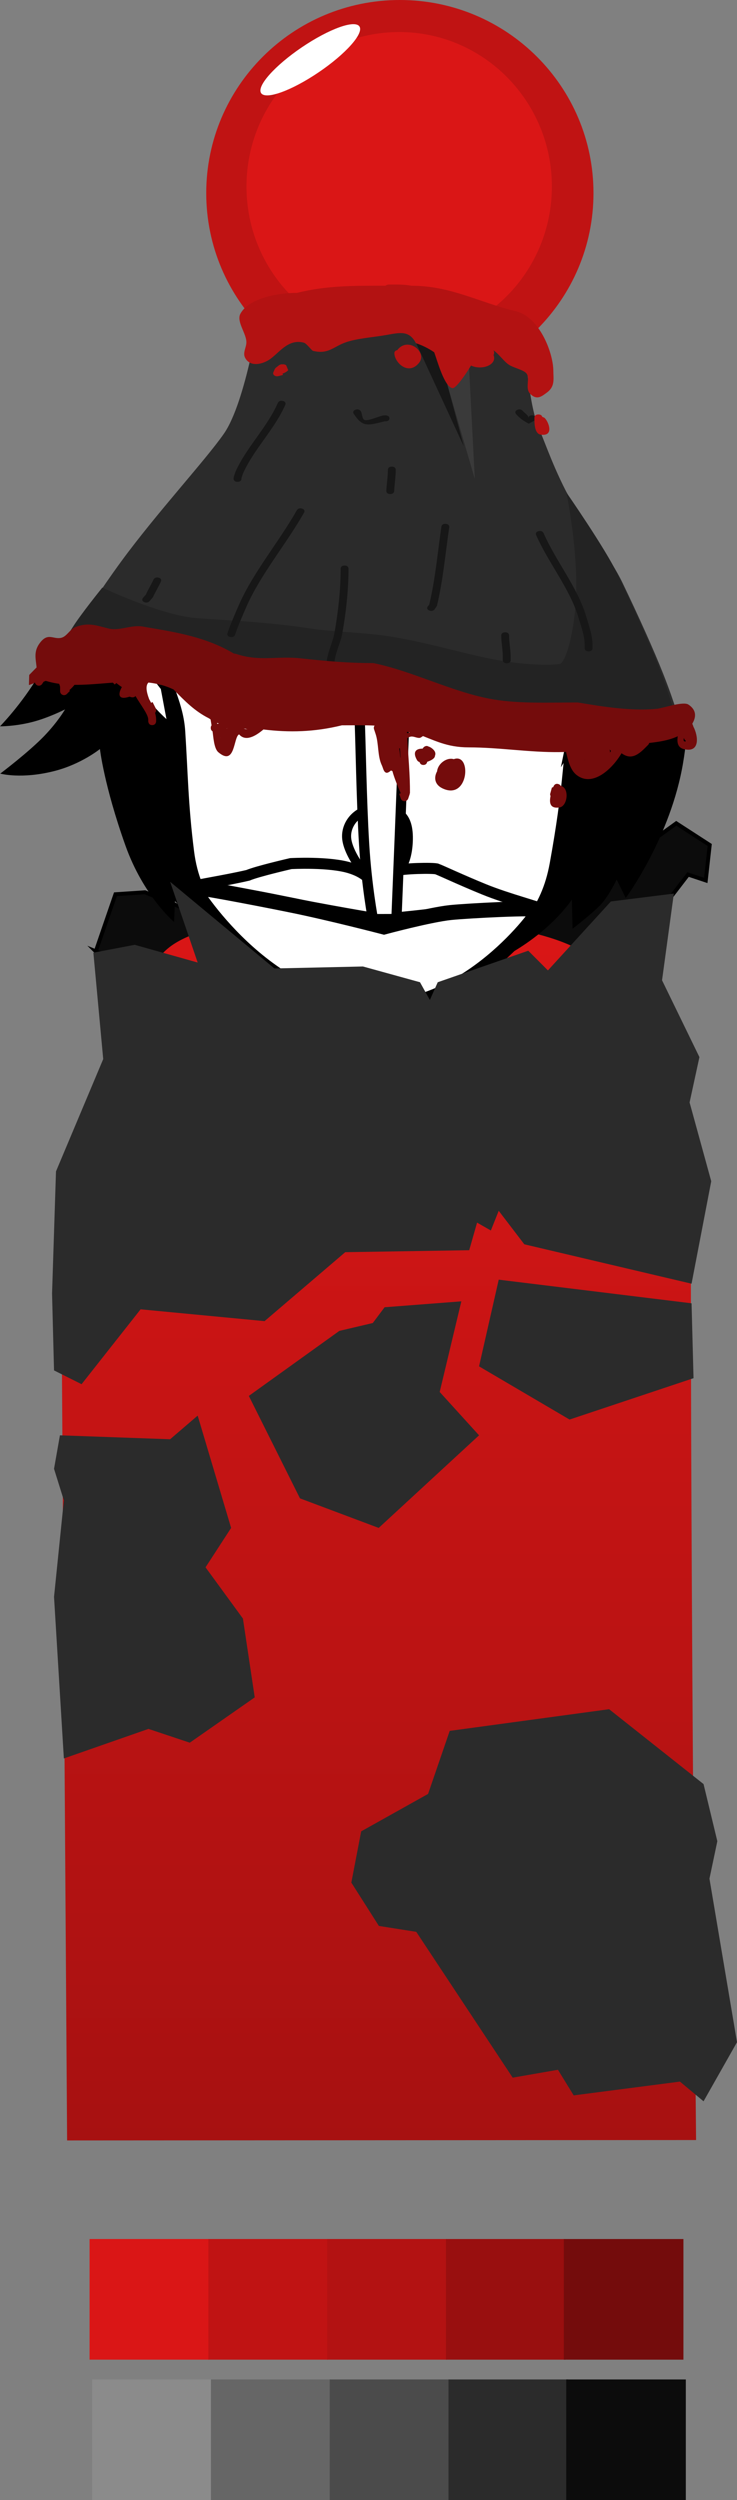 <svg version="1.1" xmlns="http://www.w3.org/2000/svg" xmlns:xlink="http://www.w3.org/1999/xlink" width="93.637" height="317.216" viewBox="0,0,93.637,317.216"><rect x="0" y="0" width="93.637" height="317.216" fill="#808080" stroke="none"/><defs><linearGradient x1="240.59" y1="149.456" x2="240.59" y2="304.392" gradientUnits="userSpaceOnUse" id="color-1"><stop offset="0" stop-color="#da1616"/><stop offset="1" stop-color="#a71111"/></linearGradient></defs><g transform="translate(-192.504,-32.808)"><g data-paper-data="{&quot;isPaintingLayer&quot;:true}" fill-rule="nonzero" stroke-linejoin="miter" stroke-miterlimit="10" stroke-dasharray="" stroke-dashoffset="0" style="mix-blend-mode: normal"><path d="M204.674,153.522l2.5,-7.25l3.75,-0.25l7.25,3l49.5,-4l10.75,-7.75l4.25,2.75l-0.5,4.5l-2.25,-0.75l-2.5,3.25l-14,12c0,0 -21.792,3.64 -32.091,2.675c-9.148,-0.856 -26.659,-8.175 -26.659,-8.175z" fill="#0c0c0c" stroke="#000000" stroke-width="0.5" stroke-linecap="round"/><g stroke="none" stroke-width="0" stroke-linecap="butt"><g><path d="M267.907,57.308c0,13.531 -11.014,24.5 -24.6,24.5c-13.586,0 -24.6,-10.969 -24.6,-24.5c0,-13.531 11.014,-24.5 24.6,-24.5c13.586,0 24.6,10.969 24.6,24.5z" fill="#c01313"/><path d="M262.62,56.473c0,10.825 -8.686,19.6 -19.4,19.6c-10.714,0 -19.4,-8.775 -19.4,-19.6c0,-10.825 8.686,-19.6 19.4,-19.6c10.714,0 19.4,8.775 19.4,19.6z" fill="#da1616"/></g><path d="M238.245,36.343c0.242,1.105 -2.391,3.814 -5.881,6.051c-3.491,2.237 -6.517,3.155 -6.759,2.05c-0.242,-1.105 2.391,-3.814 5.881,-6.051c3.491,-2.237 6.517,-3.155 6.759,-2.05z" fill="#ffffff"/></g><path d="M199.196,117.689c0,0 3.464,-6.487 8.695,-13.626c4.535,-6.19 10.728,-12.87 13.067,-16.237c2.812,-4.048 4.572,-15.762 4.572,-15.762c0,0 5.562,-1.387 7.439,-1.607c2.308,-0.271 9.051,-0.906 9.051,-0.906l6.515,9.047l3.214,-5.036l7.446,3.291c0,0 0.495,7.544 1.841,10.479c0.672,1.466 1.939,5.314 4.094,9.125c2.025,3.581 4.913,7.07 6.469,10.307c2.048,4.26 3.98,8.541 5.15,11.502c1.65,4.177 2.114,6.227 2.114,6.227c0,0 -13.481,0.641 -22.64,-0.141c-14.688,-1.255 -57.027,-6.665 -57.027,-6.665z" fill="#2b2b2b" stroke="none" stroke-width="0" stroke-linecap="butt"/><path d="M251.828,74.172l1,19.409l-4.333,-14.872z" fill="#3a3a3a" stroke="#000000" stroke-width="0" stroke-linecap="round"/><path d="M198.53,116.522c0,0 2.044,-2.247 3.133,-4.013c1.069,-1.732 3.844,-5.148 3.844,-5.148c0,0 6.687,3.185 11.298,3.805c1.912,0.257 8.719,0.39 15.258,1.406c2.562,0.398 6.752,0.456 10.324,1.045c4.66,0.768 9.31,2.213 13.208,2.923c3.883,0.707 7.02,0.681 8.01,0.512c0.853,-0.145 2.1,-4.824 2.12,-9.805c0.022,-5.774 -1.261,-11.955 -1.261,-11.955c0,0 4.913,7.07 6.469,10.307c2.048,4.26 3.98,8.541 5.15,11.502c1.65,4.177 2.114,6.227 2.114,6.227c0,0 -13.481,0.641 -22.64,-0.141c-14.688,-1.255 -57.027,-6.665 -57.027,-6.665z" fill="#232323" stroke="none" stroke-width="0" stroke-linecap="butt"/><path d="M251.428,89.438l-8.933,-19.309l6,8.318z" fill="#171717" stroke="#000000" stroke-width="0" stroke-linecap="round"/><path d="M222.685,93.946c-0.5,0 -0.5,-0.378 -0.5,-0.378l0.015,-0.243c0.068,-0.206 0.137,-0.413 0.205,-0.619c1.368,-3.103 4.004,-5.606 5.406,-8.786c0,0 0.158,-0.359 0.632,-0.239c0.474,0.12 0.316,0.478 0.316,0.478c-1.397,3.169 -4.037,5.679 -5.394,8.758c-0.065,0.197 -0.13,0.394 -0.195,0.591l0.015,0.06c0,0 0,0.378 -0.5,0.378z" fill="#171717" stroke="none" stroke-width="0.5" stroke-linecap="butt"/><path d="M267.285,115.456c-0.5,0 -0.5,-0.378 -0.5,-0.378v-0.454c0.006,-1.145 -0.442,-2.295 -0.771,-3.415c-1.068,-3.645 -3.829,-6.962 -5.403,-10.531c0,0 -0.158,-0.359 0.316,-0.478c0.474,-0.12 0.632,0.239 0.632,0.239c1.585,3.598 4.347,6.93 5.431,10.607c0.346,1.179 0.789,2.372 0.795,3.579v0.454c0,0 0,0.378 -0.5,0.378z" fill="#171717" stroke="none" stroke-width="0.5" stroke-linecap="butt"/><path d="M256.885,116.969c-0.5,0 -0.5,-0.378 -0.5,-0.378v-0.454c0,-0.928 -0.193,-1.813 -0.2,-2.722c0,0 0,-0.378 0.5,-0.378c0.5,0 0.5,0.378 0.5,0.378c-0.008,0.898 0.2,1.802 0.2,2.722v0.454c0,0 0,0.378 -0.5,0.378z" fill="#171717" stroke="none" stroke-width="0.5" stroke-linecap="butt"/><path d="M241.985,85.888c0,0.378 -0.5,0.378 -0.5,0.378l-0.042,-0.019c-2.287,0.577 -2.857,0.785 -4.005,-0.946c0,0 -0.224,-0.338 0.224,-0.507c0.447,-0.169 0.671,0.169 0.671,0.169c0.249,0.378 0.109,1.174 0.668,1.162c0.556,-0.012 1.565,-0.454 2.127,-0.596l0.358,-0.019c0,0 0.5,0 0.5,0.378z" fill="#171717" stroke="none" stroke-width="0.5" stroke-linecap="butt"/><path d="M210.807,109.192c-0.416,-0.21 -0.139,-0.524 -0.139,-0.524l0.367,-0.41c0.283,-0.659 0.688,-1.265 0.975,-1.92c0,0 0.158,-0.359 0.632,-0.239c0.474,0.12 0.316,0.478 0.316,0.478c-0.304,0.685 -0.716,1.326 -1.025,2.013l-0.433,0.497c0,0 -0.277,0.315 -0.693,0.105z" fill="#171717" stroke="none" stroke-width="0.5" stroke-linecap="butt"/><path d="M221.76,113.629c-0.484,-0.094 -0.359,-0.46 -0.359,-0.46l0.245,-0.719c0.387,-0.973 0.791,-1.938 1.216,-2.901c1.83,-4.151 5.072,-7.968 7.363,-12.012c0,0 0.197,-0.348 0.657,-0.199c0.46,0.149 0.263,0.496 0.263,0.496c-2.28,4.024 -5.514,7.824 -7.334,11.954c-0.419,0.952 -0.819,1.905 -1.202,2.865l-0.24,0.705c0,0 -0.125,0.366 -0.609,0.272z" fill="#171717" stroke="none" stroke-width="0.5" stroke-linecap="butt"/><path d="M242.067,95.492c-0.5,-0.013 -0.482,-0.391 -0.482,-0.391l0.001,-0.011c0.044,-0.91 0.199,-1.785 0.199,-2.698c0,0 0,-0.378 0.5,-0.378c0.5,0 0.5,0.378 0.5,0.378c0,0.923 -0.158,1.807 -0.2,2.725l-0.001,0.011c0,0 -0.018,0.378 -0.517,0.365z" fill="#171717" stroke="none" stroke-width="0.5" stroke-linecap="butt"/><path d="M260.438,85.621c0.354,0.267 0,0.535 0,0.535l-0.754,0.413c-0.73,-0.4 -1.118,-0.666 -1.616,-1.227c0,0 -0.277,-0.315 0.139,-0.524c0.416,-0.21 0.693,0.105 0.693,0.105c0.242,0.277 0.706,0.569 0.784,0.89l0.046,-0.192c0,0 0.354,-0.267 0.707,0z" fill="#171717" stroke="none" stroke-width="0.5" stroke-linecap="butt"/><path d="M247.038,110.265c-0.435,-0.187 -0.188,-0.515 -0.188,-0.515l0.184,-0.202c0.78,-3.247 1.072,-6.653 1.554,-9.938c0,0 0.055,-0.376 0.552,-0.334c0.497,0.042 0.442,0.418 0.442,0.418c-0.485,3.302 -0.784,6.725 -1.564,9.989l-0.298,0.44c0,0 -0.247,0.329 -0.682,0.142z" fill="#171717" stroke="none" stroke-width="0.5" stroke-linecap="butt"/><path d="M234.485,118.027c-0.5,0 -0.5,-0.378 -0.5,-0.378v-0.454c0.011,-1.441 0.768,-2.719 1.023,-4.141c0.471,-2.625 0.779,-5.465 0.777,-8.11c0,0 0,-0.378 0.5,-0.378c0.5,0 0.5,0.378 0.5,0.378c-0.002,2.68 -0.308,5.552 -0.786,8.212c-0.248,1.381 -1.027,2.643 -1.014,4.039v0.454c0,0 0,0.378 -0.5,0.378z" fill="#171717" stroke="none" stroke-width="0.5" stroke-linecap="butt"/><path d="M255.208,77.856c0.499,1.249 -1.476,1.979 -2.86,1.335c-0.56,0.923 -1.897,2.929 -2.355,2.865c-1.052,-0.145 -1.984,-3.677 -2.326,-4.552c-0.739,-0.511 -1.623,-0.934 -2.313,-1.145c-0.859,-1.652 -2.009,-1.359 -3.803,-1.04c-1.597,0.284 -3.776,0.422 -5.224,0.961c-1.522,0.566 -2.145,1.517 -4.083,1.041c-0.26,-0.191 -0.821,-0.949 -1.128,-1.031c-2.09,-0.559 -3.229,1.449 -4.492,2.212c-1.024,0.618 -2.428,0.815 -2.996,-0.334c-0.3,-0.607 0.188,-1.321 0.179,-1.924c0.018,-1.112 -1.293,-2.628 -0.762,-3.623c1.047,-1.961 4.768,-2.671 7.182,-2.648c3.785,-0.954 7.401,-0.916 11.266,-0.913c0.143,-0.151 0.414,-0.151 0.414,-0.151h0.2c0.928,0 1.755,-0.017 2.661,0.154c4.96,0 8.563,2.078 13.079,3.188c3.15,0.596 4.952,5.295 4.96,7.623c0.003,0.995 0.229,1.92 -0.746,2.687c-0.738,0.554 -1.34,1.063 -2.179,0.234c-0.762,-0.753 0.094,-2.088 -0.572,-2.692c-0.436,-0.396 -1.548,-0.636 -2.12,-0.996c-0.643,-0.406 -1.223,-1.305 -1.993,-1.863c0.12,0.189 0.11,0.403 0.01,0.612zM250.253,80.909c0.005,-0.018 0.01,-0.036 0.015,-0.055l-0.02,0.046c0.002,0.003 0.003,0.006 0.005,0.009z" fill="#b31212" stroke="none" stroke-width="0.5" stroke-linecap="butt"/><path d="M242.986,77.234c0.023,-0.038 0.05,-0.075 0.08,-0.111c1.346,-1.576 3.771,0.385 2.666,1.738c-1.342,1.643 -3.116,-0.04 -3.125,-1.257c0,0 0,-0.314 0.379,-0.37z" fill="#b31212" stroke="none" stroke-width="0.5" stroke-linecap="butt"/><path d="M261.395,85.695l0.266,0.111c0.504,0.396 1.339,2.425 -0.468,2.148c-0.752,-0.116 -0.79,-1.346 -0.787,-1.956c-0.01,-0.039 -0.012,-0.082 0.001,-0.13c0,-0.036 0.001,-0.069 0.001,-0.097c0,0 0,-0.378 0.5,-0.378c0.356,0 0.458,0.192 0.488,0.302z" fill="#b31212" stroke="none" stroke-width="0.5" stroke-linecap="butt"/><path d="M228.407,79.04c0.251,-0.041 0.454,0.112 0.454,0.112l0.262,0.628c-0.18,0.191 -0.438,0.336 -0.729,0.441l0.071,0.161l-0.589,0.148c-0.053,0.014 -0.11,0.022 -0.169,0.022c-0.276,0 -0.5,-0.169 -0.5,-0.378c0,-0.045 0.01,-0.088 0.029,-0.128l0.196,-0.445l0.037,0.009l0.012,-0.088c0.157,-0.124 0.315,-0.247 0.472,-0.371c0,0 0.202,-0.153 0.454,-0.112z" fill="#b31212" stroke="none" stroke-width="0.5" stroke-linecap="butt"/><path d="M201.03,304.392c0,0 -0.635,-94.384 -0.793,-118.012c-0.023,-3.446 6.806,-9.497 9.779,-17.343c2.088,-5.512 -1.146,-12.923 4.765,-16.566c5.579,-3.438 16.685,-2.968 25.658,-3.013c9.721,-0.049 21.482,0.723 27.224,4.799c12.925,9.176 12.63,26.967 12.625,32.097c-0.077,46.243 0.654,117.986 0.654,117.986z" fill="url(#color-1)" stroke="#000000" stroke-width="0" stroke-linecap="butt"/><path d="M279.304,129.524c-1.562,9.481 -7.298,17.225 -7.298,17.225l-1.155,-2.347c0,0 -1.023,2.198 -2.16,3.333c-1.137,1.135 -3.439,2.913 -3.439,2.913l-0.092,-3.704c0,0 -7.06,11.018 -24.351,10.872c-16.306,-0.255 -26.072,-10.675 -26.072,-10.675l-0.116,2.655c0,0 -3.895,-3.293 -6.181,-9.708c-2.725,-7.646 -3.239,-12.243 -3.239,-12.243c0,0 -2.339,1.899 -5.717,2.774c-4.233,1.097 -6.947,0.345 -6.947,0.345c0,0 3.608,-2.717 5.584,-4.77c1.76,-1.828 2.647,-3.377 2.647,-3.377c0,0 -2.108,1.085 -4.233,1.618c-2.217,0.556 -4.03,0.531 -4.03,0.531c0,0 2.737,-2.771 4.989,-6.584c2.456,-0.313 4.961,-0.3 7.425,-0.574c3.515,-0.391 5.278,-0.925 8.778,-0.925c0.054,0 0.108,-0.001 0.161,-0.002c0.145,0.266 0.266,0.559 0.499,0.736c3.676,2.806 6.125,4.242 10.738,5.137c4.187,0.812 9.32,0.129 13.602,0.129c2,0 4.019,0.274 6,0c0.146,-0.02 -0.023,-0.506 0.102,-0.429c2.277,1.393 4.758,2.473 7.296,3.3c4.331,0.122 9.124,0.486 13.427,0.095c3.765,-0.342 7.406,-1.578 11.161,-2.015c1.04,-0.121 2.097,-0.189 3.164,-0.221c-0.038,1.921 -0.2,3.917 -0.544,5.912z" fill="#000000" stroke="none" stroke-width="1.5" stroke-linecap="butt"/><path d="" fill="#000000" stroke="none" stroke-width="1.5" stroke-linecap="butt"/><path d="M265.302,126.378c-0.617,3.021 -0.41,6.137 -2.206,16.04c-1.121,6.18 -4.162,8.925 -10.019,14.661c-5.858,5.736 -9.054,9.253 -13.014,9.322c-3.811,0.066 -8.936,-5.1 -13.935,-10.382c-5.324,-5.625 -8.875,-8.477 -9.716,-15.14c-0.757,-6 -0.777,-9.909 -1.123,-15.248c-0.215,-3.323 -1.703,-5.66 -2.335,-8.739c0.239,-0.005 0.487,-0.008 0.743,-0.008c0.054,0 0.108,-0.001 0.161,-0.002c0.145,0.266 0.266,0.559 0.499,0.736c3.676,2.806 6.125,4.242 10.738,5.137c4.187,0.812 9.32,0.129 13.602,0.129c2,0 4.019,0.274 6,0c0.146,-0.02 -0.023,-0.506 0.102,-0.429c2.277,1.393 4.758,2.473 7.296,3.3c4.297,0.121 9.048,0.48 13.325,0.104c-0.044,0.176 -0.084,0.35 -0.119,0.521z" fill="#ffffff" stroke="#000000" stroke-width="1.5" stroke-linecap="butt"/><path d="" fill="#ffffff" stroke="#000000" stroke-width="1.5" stroke-linecap="butt"/><path d="" fill="#ffffff" stroke="#000000" stroke-width="1.5" stroke-linecap="butt"/><path d="" data-paper-data="{&quot;index&quot;:null}" fill="#000000" stroke="none" stroke-width="1.5" stroke-linecap="butt"/><path d="M248.019,143.069c0.57,0.212 3.084,1.399 6.024,2.596c2.964,1.206 7.214,2.293 7.194,2.461c-0.025,0.213 -10.435,0.227 -13.679,0.632c-2.719,0.34 -6.689,0.706 -6.689,0.706c0,0 -7.104,-1.162 -13.272,-2.445c-4.944,-1.029 -10.399,-1.661 -10.41,-1.755c-0.014,-0.126 3.868,-0.711 6.824,-1.395c1.146,-0.497 5.44,-1.485 5.44,-1.485c0,0 4.956,-0.278 7.608,0.579c2.842,0.918 2.835,2.446 3.083,2.469c0,0 1.184,-1.749 2.369,-2.105c1.185,-0.355 5.082,-0.416 5.508,-0.258z" fill="#ffffff" stroke="#000000" stroke-width="1.4" stroke-linecap="butt"/><path d="M229.371,147.622c5.091,1.027 11.918,2.807 11.918,2.807c0,0 5.79,-1.556 8.447,-1.834c2.06,-0.216 11.216,-0.707 11.26,-0.334c0.043,0.364 -9.031,12.9 -21.148,12.447c-13.77,-0.436 -22.865,-15.136 -22.827,-15.305c0.038,-0.169 7.259,1.192 12.35,2.218z" fill="#ffffff" stroke="#000000" stroke-width="1.9" stroke-linecap="butt"/><path d="M240.345,144.629c-1.034,0 -3.538,-3.26 -3.787,-5.364c-0.222,-1.882 1.315,-3.828 3.787,-3.828c2.472,0 4.202,0.491 4.03,4.189c-0.146,3.138 -1.558,5.003 -4.03,5.003z" fill="#ffffff" stroke="#000000" stroke-width="1.15" stroke-linecap="butt"/><path d="M242.871,149.422l-2.982,0.009c0,0 -0.803,-4.173 -1.123,-9.5c-0.348,-5.789 -0.427,-12.784 -0.607,-17.046c0.181,-0.002 0.36,-0.003 0.538,-0.003c1.736,0 3.486,0.206 5.213,0.082c-0.254,7.487 -1.039,26.459 -1.039,26.459z" fill="#ffffff" stroke="#000000" stroke-width="1.3" stroke-linecap="round"/><path d="M214.412,125.325c0,0 -4.356,-3.106 -5.903,-8.011c1.38,-0.205 2.664,-0.377 4.332,-0.421c0.866,4.888 1.571,8.432 1.571,8.432z" data-paper-data="{&quot;index&quot;:null}" fill="#ffffff" stroke="#000000" stroke-width="1" stroke-linecap="butt"/><path d="M214.21,121.377c0,0 -1.829,-1.5 -3.143,-4.382" fill="none" stroke="#000000" stroke-width="0.25" stroke-linecap="round"/><path d="M226.894,123.72c-2.483,-0.036 -4.751,-0.916 -6.466,-2.334c1.357,0.575 2.843,1.013 4.668,1.367c1.67,0.324 3.49,0.41 5.347,0.397c-1.086,0.386 -2.28,0.589 -3.548,0.571z" fill="#ffffff" stroke="#000000" stroke-width="1.4" stroke-linecap="butt"/><path d="" fill="#000000" stroke="none" stroke-width="1.5" stroke-linecap="butt"/><path d="" fill="#ffffff" stroke="#000000" stroke-width="1.4" stroke-linecap="butt"/><path d="" fill="#000000" stroke="none" stroke-width="1.5" stroke-linecap="butt"/><path d="" fill="#ffffff" stroke="#000000" stroke-width="1.15" stroke-linecap="butt"/><path d="" fill="#ffffff" stroke="#000000" stroke-width="1.15" stroke-linecap="butt"/><path d="" fill="#000000" stroke="none" stroke-width="1.5" stroke-linecap="butt"/><path d="" data-paper-data="{&quot;index&quot;:null}" fill="#ffffff" stroke="#000000" stroke-width="1" stroke-linecap="butt"/><path d="M203.885,332.206v-15.306h15.194v15.306z" fill="#da1616" stroke="none" stroke-width="0" stroke-linecap="butt"/><path d="M218.977,332.206v-15.306h15.194v15.306z" fill="#c01313" stroke="none" stroke-width="0" stroke-linecap="butt"/><path d="M234.07,332.206v-15.306h15.194v15.306z" fill="#b31212" stroke="none" stroke-width="0" stroke-linecap="butt"/><path d="M249.162,332.206v-15.306h15.194v15.306z" fill="#990f0f" stroke="none" stroke-width="0" stroke-linecap="butt"/><path d="M264.141,332.206v-15.306h15.194v15.306z" fill="#740c0c" stroke="none" stroke-width="0" stroke-linecap="butt"/><path d="M204.209,350.024v-15.306h15.194v15.306z" fill="#8b8b8b" stroke="none" stroke-width="0" stroke-linecap="butt"/><path d="M219.301,350.024v-15.306h15.194v15.306z" fill="#666666" stroke="none" stroke-width="0" stroke-linecap="butt"/><path d="M234.394,350.024v-15.306h15.194v15.306z" fill="#4b4b4b" stroke="none" stroke-width="0" stroke-linecap="butt"/><path d="M249.486,350.024v-15.306h15.194v15.306z" fill="#2b2b2b" stroke="none" stroke-width="0" stroke-linecap="butt"/><path d="M264.445,350.024v-15.306h15.194v15.306z" fill="#0c0c0c" stroke="none" stroke-width="0" stroke-linecap="butt"/><path d="M222.883,125.986c-0.737,0.331 -0.459,4.116 -2.639,2.267c-0.575,-0.488 -0.63,-2.014 -0.74,-2.673c-0.085,-0.508 -0.159,-1.004 -0.247,-1.49l-0.195,-0.133c-1.826,-0.913 -3.082,-2.21 -4.503,-3.662c-5.097,-2.469 -11.683,0.724 -16.84,-1.312c0,0 -0.447,-0.179 -0.481,-0.608c-0.056,-0.155 -0.056,-0.288 -0.056,-0.288c0.011,-1.348 -0.563,-2.389 0.342,-3.639c1.048,-1.449 1.71,-0.494 2.729,-0.707c0.737,-0.154 1.11,-1.072 1.809,-1.354c1.643,-0.662 2.702,-0.208 4.243,0.17c1.468,0.359 2.992,-0.592 4.58,-0.204c4.115,0.686 7.832,1.299 11.34,3.385c0.152,-0 0.266,0.038 0.266,0.038c3.016,1.006 5.194,0.233 8.237,0.565c3.188,0.348 6.044,0.606 9.2,0.6c5.108,1.035 10.158,3.754 15.298,4.616c3.357,0.563 7.279,0.372 10.69,0.382c3.183,0.531 6.825,1.125 10.064,0.801c0.758,-0.076 3.309,-0.982 3.987,-0.535c1.212,0.798 0.948,1.863 0.262,2.762c-1.426,1.868 -4.363,2.005 -6.414,2.233c-3.412,0.107 -6.738,0.986 -10.151,1.036c-3.87,0.056 -7.717,-0.6 -11.612,-0.6c-2.814,0 -4.342,-0.901 -6.86,-1.847c-2.881,-1.082 -5.925,-0.953 -8.94,-0.953h-0.308c-3.491,0.86 -6.706,0.932 -9.969,0.528c-1.007,0.85 -2.266,1.58 -3.092,0.622zM220.952,127.546c0.23,0.411 0.623,-0.738 0.766,-1.186c0.197,-0.615 0.779,-1.149 1.395,-1.347c0.468,0.417 0.97,0.388 1.458,0.15c-1.353,-0.22 -2.722,-0.513 -4.131,-0.858c-0.121,0.096 -0.248,0.134 -0.367,0.14c0.146,1.072 0.332,2.126 0.879,3.101z" fill="#740c0c" stroke="none" stroke-width="0.5" stroke-linecap="butt"/><path d="M279.593,126.877c0.041,-0.008 0.08,-0.024 0.115,-0.046c-0.139,-0.056 -0.246,-0.172 -0.291,-0.317l-0.025,-0.074c-0.069,0.293 -0.051,0.488 0.201,0.436zM279.396,124.475c0.016,-0.124 0.085,-0.26 0.275,-0.355c0.447,-0.224 0.671,0.224 0.671,0.224l0.253,0.624c-0,0.009 -0,0.019 -0,0.028c0.644,1.208 0.87,3.371 -1.198,2.863c-1.395,-0.343 -0.592,-2.08 -0.602,-2.89c0,0 0,-0.5 0.5,-0.5c0.036,0 0.07,0.003 0.101,0.007z" fill="#740c0c" stroke="none" stroke-width="0.5" stroke-linecap="butt"/><path d="M263.739,132.513c1.16,0.262 0.869,2.58 -0.129,2.741c-1.255,0.202 -1.333,-0.616 -1.156,-1.444c-0.059,-0.123 -0.059,-0.243 -0.059,-0.243l0.223,-0.816c0.063,-0.033 0.125,-0.063 0.185,-0.089c0.006,-0.018 0.012,-0.036 0.018,-0.053c0,0 0.158,-0.474 0.632,-0.316c0.15,0.05 0.237,0.132 0.286,0.22z" fill="#740c0c" stroke="none" stroke-width="0.5" stroke-linecap="butt"/><path d="M272.095,127.067c0.873,0.011 1.217,-0.286 1.8,-0.37v-0.23h0.6c0.276,0 0.5,0.224 0.5,0.5c0,0.138 -0.056,0.263 -0.146,0.354l-0.4,0.4c-1.085,1.085 -1.924,1.427 -2.978,0.66c-1.149,1.966 -3.651,4.328 -5.679,2.784c-1.06,-0.807 -1.181,-2.469 -1.571,-3.639c0,0 -0.158,-0.474 0.316,-0.632c0.474,-0.158 0.632,0.316 0.632,0.316c0.328,0.984 0.409,2.441 1.229,3.161c1.447,1.27 3.616,-1.37 4.386,-2.828c0.003,-0.102 0.044,-0.215 0.157,-0.328c0.001,-0.001 0.001,-0.001 0.002,-0.002c0.023,-0.054 0.043,-0.105 0.06,-0.152c-0.006,-0.03 -0.008,-0.061 -0.008,-0.092c0,-0.063 0.012,-0.124 0.033,-0.179c0.049,-0.143 0.169,-0.321 0.467,-0.321c0.298,0 0.418,0.177 0.467,0.321c0.021,0.056 0.033,0.116 0.033,0.179c0,0.025 -0.002,0.049 -0.005,0.072l-0.002,0.028z" fill="#740c0c" stroke="none" stroke-width="0.5" stroke-linecap="butt"/><path d="M248.037,130.677c0.094,-1 1.265,-1.816 2.115,-1.544c2.316,-0.866 1.927,5.332 -1.449,3.696c-1.009,-0.489 -1.086,-1.397 -0.667,-2.152z" fill="#740c0c" stroke="none" stroke-width="0.5" stroke-linecap="butt"/><path d="M246.95,127.532c0.13,0.032 0.275,0.105 0.438,0.23c0.423,0.326 0.5,0.654 0.38,0.94c-0.008,0.242 -0.253,0.5 -0.881,0.728c-0.035,0.013 -0.069,0.025 -0.103,0.036c-0.029,0.146 -0.13,0.402 -0.489,0.402c-0.327,0 -0.44,-0.214 -0.479,-0.362c-0.143,-0.046 -0.258,-0.127 -0.326,-0.246c-0.641,-1.113 -0.047,-1.484 0.695,-1.458c0.053,-0.072 0.106,-0.135 0.157,-0.188c0,0 0.29,-0.29 0.608,-0.082z" fill="#740c0c" stroke="none" stroke-width="0.5" stroke-linecap="butt"/><path d="M243.21,124.254c0.033,-0.147 0.139,-0.387 0.486,-0.387c0.5,0 0.5,0.5 0.5,0.5c0,0.034 0,0.067 0,0.101c0.489,0.135 0.972,0.306 1.405,0.479l0.016,-0.065l0.79,0.197c0.223,0.051 0.389,0.25 0.389,0.488c0,0.176 -0.091,0.331 -0.229,0.42l-0.594,0.396l-0.011,-0.017l-0.047,0.05c-0.381,0.097 -0.779,-0.191 -1.17,-0.152c-0.19,0.019 -0.35,0.099 -0.492,0.215c0.115,2.321 0.358,4.636 0.336,6.968l-0.047,0.069l0.028,0.009l-0.196,0.589c-0.063,0.204 -0.253,0.353 -0.478,0.353c-0.225,0 -0.415,-0.149 -0.478,-0.353l-0.196,-0.589l0.195,-0.065c-0.382,-0.87 -0.874,-2.092 -1.054,-2.811c-0.065,-0.018 -0.124,-0.048 -0.176,-0.089c-0.195,0.184 -0.445,0.338 -0.606,0.293c-0.348,-0.096 -0.402,-0.603 -0.559,-0.929c-0.571,-1.178 -0.376,-2.729 -0.8,-4l-0.196,-0.589c-0.019,-0.053 -0.029,-0.11 -0.029,-0.169c0,-0.276 0.224,-0.5 0.5,-0.5c0.176,0 0.331,0.091 0.42,0.229l0.017,0.025c0.366,-0.702 1.267,-0.817 2.277,-0.667zM243.229,127.778c0.056,0.392 0.104,0.787 0.135,1.129c0.01,0.014 0.019,0.028 0.029,0.042c-0.025,-0.386 -0.05,-0.773 -0.074,-1.159l-0.053,-0.053c-0.012,0.013 -0.025,0.027 -0.038,0.04zM244.225,125.85c0.118,-0.043 0.237,-0.08 0.353,-0.114c-0.119,-0.022 -0.239,-0.05 -0.36,-0.082c0.002,0.065 0.005,0.131 0.007,0.196z" fill="#740c0c" stroke="none" stroke-width="0.5" stroke-linecap="butt"/><path d="M265.541,129.063c-0.15,0.015 -0.41,-0.011 -0.519,-0.338c-0.158,-0.474 0.316,-0.632 0.316,-0.632c0.967,-0.322 4.892,-2.038 5.605,-0.549c0.469,0.979 -0.688,1.312 -1.022,1.886c-1.171,2.015 -1.919,1.819 -3.888,1.162c-0.556,-0.588 -0.66,-1.105 -0.492,-1.529zM269.94,127.927c0.078,0.127 0.077,0.249 0.049,0.349c0.129,-0.097 0.18,-0.19 0.06,-0.286c-0.031,-0.025 -0.068,-0.046 -0.108,-0.063zM266.778,129.216l0.017,0.051h0.01c-0.004,-0.018 -0.006,-0.037 -0.008,-0.055c-0.006,0.001 -0.013,0.003 -0.019,0.004z" fill="#740c0c" stroke="none" stroke-width="0.5" stroke-linecap="butt"/><path d="M219.28,125.167c0,-0.5 0.5,-0.5 0.5,-0.5h0.2c0.093,0.009 0.205,-0.018 0.33,-0.065c-0.163,-0.053 -0.325,-0.107 -0.488,-0.161c0,0 -0.474,-0.158 -0.316,-0.632c0.158,-0.474 0.632,-0.316 0.632,-0.316c0.561,0.187 1.112,0.365 1.669,0.503c0.184,-0.019 0.357,0.009 0.507,0.114c0.149,0.03 0.299,0.056 0.451,0.079c0.331,-0.07 0.605,-0.031 0.848,0.08c0.082,0.003 0.164,0.005 0.247,0.005l0.05,0.103l0.028,-0.083l0.589,0.196c0.204,0.063 0.353,0.253 0.353,0.478c0,0.276 -0.224,0.5 -0.5,0.5c-0.059,0 -0.116,-0.01 -0.169,-0.029l-0.531,-0.177c-0.16,0 -0.319,-0.005 -0.477,-0.016c-0.329,0.057 -0.671,0.07 -0.997,0.585c-0.266,0.42 0.101,1.646 -0.272,1.891c-1.384,0.908 -1.511,-0.349 -1.467,-1.306c-0.11,-0.078 -0.209,-0.194 -0.292,-0.355c-0.048,-0.093 -0.067,-0.191 -0.066,-0.292h-0.028v-0.108c-0.033,0.003 -0.067,0.006 -0.1,0.008h-0.2c0,0 -0.5,0 -0.5,-0.5zM221.279,125.272c0.054,-0.036 0.099,-0.066 0.136,-0.091c-0.032,0.018 -0.069,0.039 -0.11,0.061l-0.029,0.029z" fill="#740c0c" stroke="none" stroke-width="0.5" stroke-linecap="butt"/><path d="M211.839,124.813c-0.5,0 -0.5,-0.5 -0.5,-0.5v-0.2c0,-0.681 -1.02,-1.934 -1.615,-2.987c-0.16,0.168 -0.396,0.224 -0.71,0.086c-0.022,-0.001 -0.043,-0.003 -0.063,-0.007c-1.445,0.483 -1.481,-0.33 -0.963,-1.219c-0.252,-0.161 -0.492,-0.339 -0.705,-0.517l-0.198,0.198l-0.4,-0.4c-0.09,-0.09 -0.146,-0.215 -0.146,-0.354c0,-0.031 0.003,-0.061 0.008,-0.09c-1.425,0.326 -3.669,0.813 -4.365,0.577l-0.127,0.191l-0.011,-0.008l0.004,0.019c-0.214,0.285 -0.464,0.547 -0.739,0.78l0.085,0.085l-0.4,0.4c-0.09,0.09 -0.215,0.146 -0.354,0.146c-0.276,0 -0.5,-0.224 -0.5,-0.5v-0.554c-0.234,-1.167 -1.248,-1.063 -2.103,-0.64l-0.176,0.264c-0.089,0.138 -0.244,0.229 -0.42,0.229c-0.244,0 -0.448,-0.175 -0.491,-0.407c-0.209,0.154 -0.533,0.229 -0.772,0.332l0.038,-1.288c0.419,-0.436 0.844,-0.863 1.272,-1.291c0,0 0.354,-0.354 0.707,0c0.354,0.354 0,0.707 0,0.707c-0.025,0.025 -0.051,0.051 -0.076,0.076c0.784,-0.091 2.206,0.827 2.79,1.533c0.095,-0.161 0.224,-0.317 0.323,-0.448l0.39,-0.585c0.089,-0.138 0.244,-0.229 0.42,-0.229c0.136,0 0.26,0.055 0.35,0.143c0.284,-0.029 0.691,-0.293 0.983,-0.339c0.67,-0.106 1.256,0.516 1.986,0.402c0.689,-0.107 1.393,-0.738 2.045,-0.805c0.647,-0.067 1.251,0.359 1.812,0.984c0.063,-0.048 0.121,-0.088 0.173,-0.118c0.832,-0.486 1.364,-0.552 1.952,-0.373l0.016,-0.081l0.972,0.194c0.234,0.042 0.411,0.246 0.411,0.492c0,0.276 -0.224,0.5 -0.5,0.5h-0.54c-0.839,0.282 -0.62,1.308 -0.252,2.299c0.088,0.157 0.172,0.314 0.25,0.472l0.189,-0.094l0.396,0.791c0.037,0.069 0.057,0.149 0.057,0.233c0,0.133 -0.052,0.254 -0.136,0.343c0.088,0.312 0.136,0.603 0.136,0.857v0.2c0,0 0,0.5 -0.5,0.5z" fill="#740c0c" stroke="none" stroke-width="0.5" stroke-linecap="butt"/><path d="M199.118,196.937l0.5,-15.5l6,-14.25l-1.25,-13.5l5.25,-1l8,2.25l-3.5,-10.25l13.25,11l11.25,-0.25l7.25,2l1.25,2.25l1,-2.25l11.5,-4l2.5,2.5l8,-8.75l8,-1l-1.5,11l4.75,9.75l-1.25,5.75l2.75,10l-2.5,13l-21.25,-5l-3.25,-4.25l-1,2.5l-1.75,-1l-1,3.5l-15.75,0.25l-10.25,8.75l-15.75,-1.5l-7.5,9.5l-3.5,-1.75z" fill="#2b2b2b" stroke="#000000" stroke-width="0" stroke-linecap="round"/><path d="M280.368,198.174l-24.5,-3l-2.5,11l11.5,6.75l15.75,-5.25z" fill="#2b2b2b" stroke="#000000" stroke-width="0" stroke-linecap="round"/><path d="M235.618,201.674l-11.5,8.25l6.5,13l10,3.75l12.75,-11.75l-5,-5.5l2.75,-11.5l-9.75,0.75l-1.5,2z" fill="#2b2b2b" stroke="#000000" stroke-width="0" stroke-linecap="round"/><path d="M200.118,214.924l14,0.5l3.5,-3l4.25,14.25l-3.25,5l4.75,6.5l1.5,10l-8.25,5.75l-5.25,-1.75l-10.75,3.75l-1.25,-20.5l1.25,-12.25l-1.25,-4z" fill="#2b2b2b" stroke="#000000" stroke-width="0" stroke-linecap="round"/><path d="M281.892,259.175l-12,-9.5l-20.25,2.75l-2.75,8l-8.5,4.75l-1.25,6.5l3.5,5.5l4.75,0.75l12.25,18.5l5.75,-1l2,3.25l13.5,-1.75l3,2.5l4.25,-7.5l-3.5,-20.75l1,-4.75z" fill="#2b2b2b" stroke="#000000" stroke-width="0" stroke-linecap="round"/></g></g></svg>